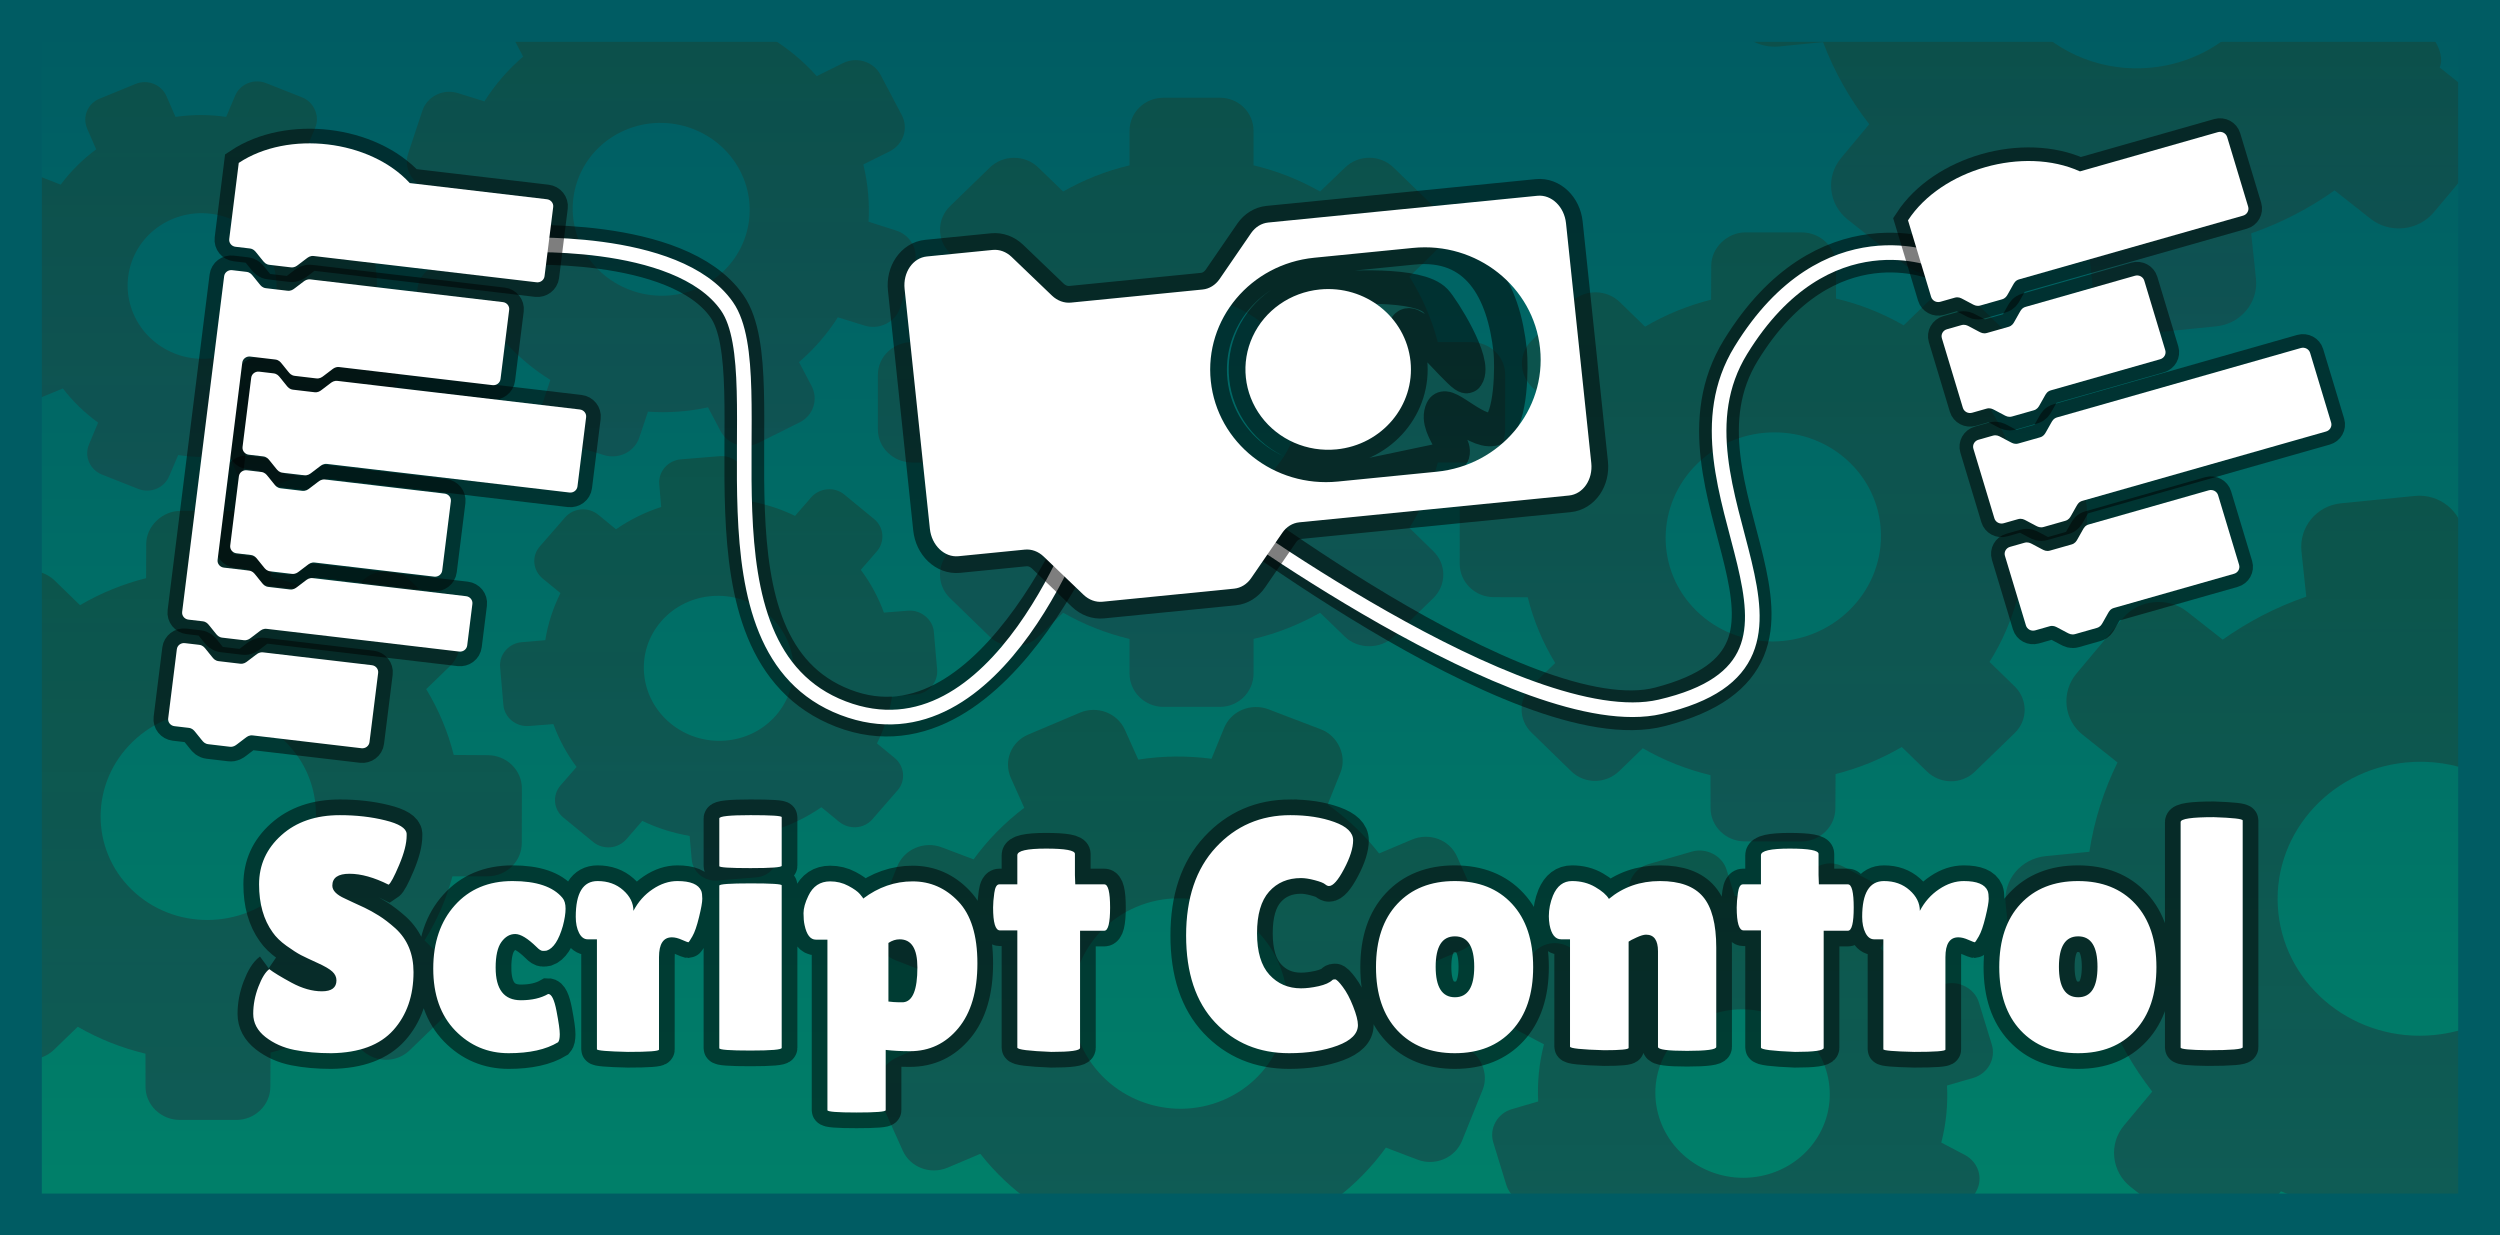 <svg version="1.1" xmlns="http://www.w3.org/2000/svg" xmlns:xlink="http://www.w3.org/1999/xlink" width="597.809" height="295.41" viewBox="0,0,597.809,295.41"><rect x="0" y="0" width="597.809" height="295.41" fill="#333333" stroke="none"/><defs><linearGradient x1="320" y1="36.819" x2="320" y2="323.181" gradientUnits="userSpaceOnUse" id="color-1"><stop offset="0" stop-color="#005c63"/><stop offset="1" stop-color="#008069"/></linearGradient><linearGradient x1="305.365" y1="56.14" x2="305.365" y2="201.806" gradientUnits="userSpaceOnUse" id="color-2"><stop offset="0" stop-color="#114a3f" stop-opacity="0.678"/><stop offset="1" stop-color="#17484a" stop-opacity="0.647"/></linearGradient><linearGradient x1="178.561" y1="37.771" x2="178.561" y2="141.906" gradientUnits="userSpaceOnUse" id="color-3"><stop offset="0" stop-color="#114a3f" stop-opacity="0.678"/><stop offset="1" stop-color="#17484a" stop-opacity="0.647"/></linearGradient><linearGradient x1="85.142" y1="154.937" x2="85.142" y2="300.583" gradientUnits="userSpaceOnUse" id="color-4"><stop offset="0" stop-color="#114a3f" stop-opacity="0.678"/><stop offset="1" stop-color="#17484a" stop-opacity="0.647"/></linearGradient><linearGradient x1="192.278" y1="141.829" x2="192.278" y2="243.337" gradientUnits="userSpaceOnUse" id="color-5"><stop offset="0" stop-color="#114a3f" stop-opacity="0.678"/><stop offset="1" stop-color="#17484a" stop-opacity="0.647"/></linearGradient><linearGradient x1="444.482" y1="88.341" x2="444.482" y2="233.988" gradientUnits="userSpaceOnUse" id="color-6"><stop offset="0" stop-color="#114a3f" stop-opacity="0.678"/><stop offset="1" stop-color="#17484a" stop-opacity="0.647"/></linearGradient><linearGradient x1="556.323" y1="151.307" x2="556.323" y2="323.181" gradientUnits="userSpaceOnUse" id="color-7"><stop offset="0" stop-color="#114a3f" stop-opacity="0.678"/><stop offset="1" stop-color="#17484a" stop-opacity="0.647"/></linearGradient><linearGradient x1="437.127" y1="236.147" x2="437.127" y2="323.181" gradientUnits="userSpaceOnUse" id="color-8"><stop offset="0" stop-color="#114a3f" stop-opacity="0.678"/><stop offset="1" stop-color="#17484a" stop-opacity="0.647"/></linearGradient><linearGradient x1="302.508" y1="201.834" x2="302.508" y2="323.181" gradientUnits="userSpaceOnUse" id="color-9"><stop offset="0" stop-color="#114a3f" stop-opacity="0.678"/><stop offset="1" stop-color="#17484a" stop-opacity="0.647"/></linearGradient><linearGradient x1="72.089" y1="52.237" x2="72.089" y2="150.089" gradientUnits="userSpaceOnUse" id="color-10"><stop offset="0" stop-color="#114a3f" stop-opacity="0.678"/><stop offset="1" stop-color="#17484a" stop-opacity="0.647"/></linearGradient><linearGradient x1="523.836" y1="37.771" x2="523.836" y2="112.623" gradientUnits="userSpaceOnUse" id="color-11"><stop offset="0" stop-color="#114a3f" stop-opacity="0.678"/><stop offset="1" stop-color="#17484a" stop-opacity="0.647"/></linearGradient></defs><g transform="translate(-20.441,-32.771)"><g stroke-miterlimit="10"><path d="M26.195,300.728c0,-59.588 0,-219.11 0,-247.355c0,-5.173 -4.729,-14.263 1.773,-17.404c4.038,-1.951 17.937,0.85 23.207,0.85c57.05,0 444.094,0.727 540.777,0.91c6.611,0.013 15.864,-0.356 19.562,2.25c4.103,2.892 2.29,8.983 2.29,13.394c0,28.552 0,191.242 0,249.258c0,5.432 3.007,15.947 -0.326,19.348c-4.544,4.636 -16.58,1.202 -24.458,1.202c-57.036,0 -446.376,0 -541.764,0c-5.915,0 -16.699,1.362 -20.204,-1.662c-4.468,-3.854 -0.857,-12.959 -0.857,-20.791z" fill="url(#color-1)" fill-rule="nonzero" stroke="#000000" stroke-width="0" stroke-linecap="butt"/><g fill-rule="nonzero" stroke="#000000" stroke-width="0" stroke-linecap="butt"><path d="M230.365,135.472v-13.07c0,-4.385 3.71,-7.83 8.222,-7.83h7.955c1.478,-5.589 3.785,-10.865 6.787,-15.662l-5.71,-5.608c-1.54,-1.502 -2.395,-3.495 -2.395,-5.618c0.007,-2.12 0.852,-4.119 2.395,-5.615l9.528,-9.243c1.543,-1.496 3.602,-2.323 5.788,-2.323c2.189,0 4.245,0.824 5.792,2.329l5.929,5.741c4.888,-2.766 10.121,-4.895 15.887,-6.264v-8.254c0,-4.382 3.606,-7.915 8.118,-7.915h13.469c4.513,0 8.063,3.533 8.063,7.915v8.251c5.762,1.372 11.029,3.501 15.916,6.267l5.981,-5.754c1.547,-1.496 3.602,-2.323 5.785,-2.323c2.183,0 4.235,0.824 5.782,2.323l9.528,9.249c1.543,1.499 2.395,3.504 2.395,5.627c0,2.123 -0.848,4.129 -2.395,5.627l-5.717,5.586c3.002,4.794 5.309,10.067 6.784,15.662h7.955c4.516,0 8.16,3.444 8.16,7.83v13.07c0,4.373 -3.645,7.896 -8.16,7.896h-7.955c-1.475,5.596 -3.785,10.837 -6.79,15.631l5.717,5.577c1.547,1.499 2.392,3.495 2.392,5.615c0,2.091 -0.871,4.138 -2.398,5.618l-9.521,9.243c-3.096,2.997 -8.5,3.001 -11.587,-0.003l-5.955,-5.751c-4.888,2.766 -10.154,4.899 -15.916,6.264v8.261c0,4.382 -3.55,7.985 -8.063,7.985h-13.469c-4.513,0 -8.118,-3.603 -8.118,-7.985v-8.264c-5.766,-1.369 -10.999,-3.498 -15.88,-6.261l-5.958,5.751c-3.077,2.997 -8.477,3.001 -11.567,-0.003l-9.528,-9.243c-1.537,-1.496 -2.392,-3.498 -2.392,-5.618c0,-2.123 0.848,-4.122 2.392,-5.621l5.717,-5.564c-3.008,-4.794 -5.315,-10.035 -6.793,-15.631h-7.952c-4.513,0 -8.219,-3.523 -8.216,-7.896zM279.52,128.935c0,13.745 11.59,24.873 25.878,24.873c14.285,0 25.868,-11.128 25.868,-24.873c0,-13.736 -11.583,-24.88 -25.868,-24.88c-14.288,0 -25.875,11.141 -25.878,24.88z" fill="url(#color-2)"/><path d="M205.048,42.011c3.925,2.443 7.5,5.372 10.699,8.966l6.236,-3.1c3.311,-1.646 7.334,-0.404 9.029,2.811l5.059,9.596c1.695,3.215 0.359,7.071 -2.952,8.717l-6.233,3.099c1.128,4.621 1.497,9.172 1.243,13.693l6.593,2.1c1.711,0.54 3.108,1.694 3.927,3.249c0.82,1.555 0.968,3.327 0.417,4.991l-3.409,10.261c-0.553,1.662 -1.748,3.022 -3.352,3.82c-1.604,0.797 -3.438,0.946 -5.151,0.407l-6.367,-1.975c-2.494,3.939 -5.611,7.563 -9.285,10.715l2.988,5.667c1.696,3.217 0.463,7.107 -2.85,8.754l-9.874,4.909c-3.303,1.642 -7.334,0.369 -9.03,-2.848l-2.988,-5.667c-4.781,1.051 -9.608,1.373 -14.359,1.033l-2.066,6.167c-0.551,1.665 -1.742,3.017 -3.344,3.813c-1.58,0.785 -3.453,0.933 -5.145,0.401l-10.558,-3.312c-3.427,-1.08 -5.459,-4.929 -4.349,-8.256l2.108,-6.402c-3.925,-2.443 -7.514,-5.394 -10.71,-8.987l-6.241,3.102c-3.311,1.646 -7.366,0.47 -9.06,-2.745l-5.059,-9.596c-1.695,-3.215 -0.327,-7.137 2.983,-8.782l6.243,-3.104c-1.131,-4.622 -1.488,-9.15 -1.234,-13.665l-6.582,-2.085c-3.42,-1.066 -5.451,-4.912 -4.342,-8.242l3.404,-10.259c0.553,-1.657 1.744,-3.018 3.346,-3.814c1.604,-0.797 3.433,-0.944 5.145,-0.407l6.35,1.983c2.492,-3.944 5.585,-7.556 9.257,-10.71l-2.986,-5.665c-0.485,-0.921 -0.728,-1.903 -0.748,-2.874h64.65zM168.828,64.391c-10.384,5.162 -14.438,17.599 -9.072,27.778c5.365,10.177 18.122,14.25 28.506,9.088c10.377,-5.159 14.446,-17.596 9.081,-27.773c-5.366,-10.179 -18.134,-14.25 -28.515,-9.092z" fill="url(#color-3)"/><path d="M118.603,171.665l9.507,9.252c3.19,3.104 3.069,8.087 -0.126,11.182l-5.631,5.456c3.019,4.97 5.223,10.287 6.588,15.742l8.121,0.053c2.183,0.007 4.237,0.831 5.782,2.334c1.537,1.505 2.393,3.5 2.389,5.617l-0.022,13.078c-0.005,2.117 -0.861,4.115 -2.408,5.614c-1.55,1.502 -3.604,2.329 -5.794,2.324l-8.373,0.002c-1.448,5.311 -3.604,10.408 -6.69,15.332l6.004,5.843c3.187,3.102 3.205,8.076 0.01,11.171l-9.535,9.239c-3.194,3.095 -8.277,3.029 -11.464,-0.073l-6.001,-5.841c-5.077,2.981 -10.354,5.086 -15.826,6.481l-0.048,8.176c-0.007,2.12 -0.861,4.115 -2.406,5.612c-1.545,1.497 -3.597,2.322 -5.782,2.322l-13.472,-0.012c-2.183,-0.002 -4.244,-0.838 -5.788,-2.341c-1.544,-1.503 -2.402,-3.504 -2.398,-5.626l-0.017,-7.875c-5.612,-1.335 -11.08,-3.485 -16.194,-6.434l-5.631,5.456c-2.28,2.209 -5.52,2.874 -8.348,1.948v-115.996c2.879,-0.968 6.213,-0.305 8.513,1.934l6.011,5.85c5.077,-2.986 10.33,-5.068 15.796,-6.461l0.035,-8.158c-0.002,-4.232 3.818,-7.939 8.19,-7.932l13.467,0.008c2.176,0.005 4.237,0.836 5.779,2.336c1.544,1.503 2.398,3.5 2.395,5.62l0,7.86c5.617,1.33 11.062,3.458 16.178,6.405l5.629,-5.454c3.194,-3.095 8.381,-3.144 11.559,-0.046zM88.562,210.009c-9.998,-9.73 -26.296,-9.658 -36.41,0.143c-10.112,9.798 -10.218,25.621 -0.22,35.351c9.991,9.723 26.296,9.667 36.408,-0.132c10.114,-9.801 10.213,-25.634 0.222,-35.362z" fill="url(#color-4)"/><path d="M235.071,221.757l-6.029,6.929c-2.023,2.325 -5.578,2.537 -7.97,0.574l-4.217,-3.46c-3.362,2.32 -7.018,4.114 -10.822,5.351l0.44,5.457c0.124,1.466 -0.342,2.895 -1.322,4.02c-0.981,1.121 -2.351,1.813 -3.86,1.935l-9.314,0.755c-1.508,0.122 -2.981,-0.336 -4.14,-1.287c-1.161,-0.952 -1.87,-2.283 -1.996,-3.754l-0.495,-5.623c-3.867,-0.66 -7.624,-1.807 -11.312,-3.59l-3.807,4.376c-2.021,2.323 -5.562,2.628 -7.955,0.665l-7.14,-5.859c-2.392,-1.963 -2.645,-5.38 -0.623,-7.703l3.806,-4.374c-2.422,-3.234 -4.232,-6.653 -5.547,-10.246l-5.825,0.449c-1.51,0.12 -2.981,-0.336 -4.138,-1.285c-1.157,-0.95 -1.865,-2.279 -1.994,-3.746l-0.785,-9.048c-0.127,-1.466 0.347,-2.9 1.326,-4.025c0.979,-1.125 2.354,-1.82 3.865,-1.941l5.607,-0.475c0.62,-3.847 1.829,-7.646 3.628,-11.254l-4.217,-3.46c-2.394,-1.964 -2.737,-5.376 -0.715,-7.7l6.029,-6.929c2.017,-2.318 5.574,-2.601 7.968,-0.636l4.217,3.46c3.363,-2.325 7.005,-4.098 10.809,-5.333l-0.458,-5.443c-0.129,-1.467 0.344,-2.893 1.322,-4.017c0.965,-1.109 2.371,-1.815 3.863,-1.935l9.311,-0.758c3.024,-0.242 5.89,2.107 6.141,5.042l0.504,5.639c3.867,0.66 7.643,1.82 11.327,3.603l3.81,-4.379c2.021,-2.323 5.565,-2.689 7.957,-0.726l7.14,5.859c2.392,1.963 2.642,5.441 0.621,7.764l-3.812,4.381c2.425,3.234 4.217,6.639 5.531,10.227l5.811,-0.457c3.014,-0.251 5.878,2.097 6.131,5.033l0.788,9.044c0.125,1.461 -0.346,2.895 -1.323,4.019c-0.979,1.125 -2.351,1.816 -3.861,1.94l-5.597,0.463c-0.616,3.85 -1.811,7.632 -3.608,11.241l4.215,3.459c2.392,1.963 2.732,5.443 0.713,7.76zM205.997,203.84c6.34,-7.287 5.329,-18.228 -2.246,-24.443c-7.573,-6.214 -18.846,-5.353 -25.187,1.934c-6.336,7.282 -5.335,18.228 2.237,24.442c7.575,6.215 18.856,5.349 25.195,-1.933z" fill="url(#color-5)"/><path d="M492.842,105.069l9.507,9.252c3.19,3.104 3.069,8.087 -0.126,11.182l-5.631,5.456c3.019,4.97 5.223,10.287 6.588,15.742l8.121,0.053c2.183,0.007 4.237,0.831 5.782,2.334c1.537,1.505 2.393,3.5 2.389,5.617l-0.022,13.078c-0.005,2.117 -0.861,4.115 -2.408,5.614c-1.55,1.502 -3.604,2.329 -5.794,2.324l-8.373,0.002c-1.448,5.311 -3.604,10.408 -6.69,15.332l6.004,5.843c3.187,3.102 3.205,8.076 0.01,11.171l-9.535,9.239c-3.194,3.095 -8.277,3.029 -11.464,-0.073l-6.001,-5.841c-5.077,2.981 -10.354,5.086 -15.826,6.481l-0.048,8.176c-0.007,2.12 -0.861,4.115 -2.406,5.612c-1.545,1.497 -3.597,2.322 -5.782,2.322l-13.472,-0.012c-2.183,-0.002 -4.244,-0.838 -5.788,-2.341c-1.544,-1.503 -2.402,-3.504 -2.398,-5.626l-0.016,-7.875c-5.612,-1.335 -11.08,-3.485 -16.194,-6.434l-5.631,5.456c-3.197,3.098 -8.282,3.159 -11.472,0.055l-9.507,-9.252c-3.18,-3.095 -3.163,-8.089 0.033,-11.187l5.631,-5.456c-3.026,-4.973 -5.203,-10.267 -6.562,-15.722l-8.103,-0.027c-2.185,-0 -4.235,-0.833 -5.777,-2.334c-1.521,-1.48 -2.393,-3.527 -2.389,-5.622l0.017,-13.073c0.012,-4.246 3.834,-7.954 8.204,-7.945l8.398,-0.013c1.448,-5.311 3.625,-10.433 6.711,-15.352l-6.008,-5.847c-3.187,-3.102 -3.295,-8.087 -0.1,-11.183l9.535,-9.239c3.194,-3.095 8.367,-3.018 11.554,0.084l6.011,5.85c5.077,-2.986 10.331,-5.068 15.796,-6.461l0.035,-8.158c-0.002,-4.232 3.818,-7.939 8.19,-7.932l13.467,0.008c2.176,0.005 4.237,0.836 5.779,2.336c1.544,1.503 2.398,3.5 2.395,5.62l0,7.86c5.617,1.33 11.061,3.458 16.178,6.405l5.629,-5.454c3.194,-3.095 8.381,-3.144 11.559,-0.046zM462.8,143.413c-9.998,-9.73 -26.296,-9.658 -36.41,0.143c-10.112,9.798 -10.218,25.621 -0.22,35.351c9.991,9.723 26.296,9.667 36.408,-0.132c10.114,-9.801 10.213,-25.634 0.222,-35.362z" fill="url(#color-6)"/><path d="M600.416,323.181c-5.099,0 -16.535,0 -16.535,0c-6.343,-1.159 -12.318,-3.041 -18.007,-5.544l-4.691,5.544h-22.912l-8.34,-6.59c-2.229,-1.762 -3.621,-4.277 -3.915,-7.058c-0.294,-2.78 0.54,-5.518 2.358,-7.682l6.714,-8.062c-4.594,-5.887 -8.345,-12.491 -11.05,-19.627l-10.418,1.038c-5.914,0.589 -11.164,-3.446 -11.77,-9.19l-1.808,-17.118c-0.605,-5.727 3.681,-10.816 9.595,-11.406l10.418,-1.038c1.158,-7.521 3.458,-14.686 6.731,-21.356l-8.258,-6.558c-2.233,-1.761 -3.616,-4.265 -3.909,-7.041c-0.289,-2.739 0.569,-5.533 2.364,-7.67l11.191,-13.347c3.641,-4.33 10.717,-5.038 15.175,-1.507l8.594,6.755c6.019,-4.26 12.621,-7.74 19.978,-10.28l-1.143,-10.818c-0.606,-5.739 3.545,-10.92 9.455,-11.509l17.64,-1.757c5.91,-0.589 11.13,3.659 11.736,9.398l1.143,10.823c0.64,0.086 1.276,0.179 1.908,0.28v45.724c-5.17,-2.145 -10.969,-3.084 -16.973,-2.486c-18.708,1.863 -32.339,17.948 -30.438,35.949c1.9,17.989 18.611,31.073 37.319,29.21c3.573,-0.356 6.961,-1.231 10.091,-2.539c0,0 0,27.379 0,35.567c0,4.318 -7.857,9.894 -12.244,9.894z" fill="url(#color-7)"/><path d="M493.012,317.634l-3.091,5.547h-91.264c-1.192,-1.479 -2.282,-3.016 -3.281,-4.608l-6.526,1.854c-1.691,0.485 -3.478,0.305 -5.029,-0.51c-1.551,-0.815 -2.682,-2.166 -3.188,-3.808l-3.106,-10.127c-0.503,-1.641 -0.314,-3.383 0.527,-4.891c0.84,-1.508 2.237,-2.616 3.929,-3.103l6.272,-1.834c-0.234,-4.526 0.214,-9.132 1.382,-13.658l-5.651,-2.97c-3.208,-1.686 -4.433,-5.493 -2.697,-8.608l5.174,-9.284c1.731,-3.106 5.715,-4.248 8.922,-2.562l5.651,2.97c3.263,-3.424 6.978,-6.284 11.011,-8.568l-1.853,-6.095c-0.505,-1.642 -0.315,-3.375 0.524,-4.881c0.828,-1.485 2.257,-2.614 3.928,-3.095l10.422,-3.011c3.386,-0.973 7.225,1.042 8.229,4.328l1.953,6.308c4.567,-0.14 9.152,0.311 13.786,1.492l3.27,-5.868c1.735,-3.113 5.683,-4.346 8.888,-2.662l9.567,5.028c3.205,1.685 4.34,5.59 2.605,8.702l-3.271,5.87c3.553,3.125 6.428,6.591 8.802,10.376l6.509,-1.861c3.372,-0.981 7.209,1.033 8.215,4.32l3.109,10.122c0.5,1.636 0.314,3.378 -0.525,4.883c-0.84,1.508 -2.235,2.611 -3.924,3.1l-6.263,1.818c0.239,4.528 -0.197,9.112 -1.362,13.639l5.648,2.969c3.205,1.685 4.443,5.571 2.71,8.676zM455.508,303.927c5.441,-9.764 1.614,-21.995 -8.535,-27.329c-10.147,-5.333 -22.78,-1.753 -28.221,8.011c-5.438,9.757 -1.622,21.997 8.525,27.33c10.149,5.334 22.79,1.746 28.231,-8.012z" fill="url(#color-8)"/><path d="M267.157,320.352c-4.576,-3.257 -8.688,-7.077 -12.293,-11.677l-7.815,3.305c-4.149,1.755 -8.938,-0.05 -10.745,-4.079l-5.393,-12.026c-1.807,-4.029 0.117,-8.614 4.266,-10.368l7.812,-3.304c-1.008,-5.694 -1.101,-11.249 -0.439,-16.721l-7.843,-3.036c-2.035,-0.782 -3.641,-2.286 -4.516,-4.235c-0.874,-1.949 -0.916,-4.111 -0.116,-6.092l4.942,-12.21c0.801,-1.978 2.359,-3.542 4.369,-4.392c2.01,-0.85 4.249,-0.896 6.287,-0.115l7.578,2.867c3.337,-4.6 7.405,-8.771 12.113,-12.328l-3.185,-7.103c-1.808,-4.032 -0.007,-8.665 4.145,-10.421l12.375,-5.234c4.14,-1.751 8.935,0.092 10.744,4.124l3.185,7.103c5.889,-0.924 11.776,-0.96 17.518,-0.196l2.991,-7.337c0.8,-1.981 2.351,-3.535 4.358,-4.384c1.98,-0.837 4.267,-0.879 6.279,-0.108l12.564,4.8c4.078,1.564 6.245,6.388 4.637,10.347l-3.061,7.62c4.576,3.257 8.704,7.105 12.304,11.703l7.821,-3.308c4.149,-1.755 8.982,-0.028 10.789,4.001l5.393,12.026c1.807,4.029 -0.16,8.691 -4.309,10.446l-7.824,3.309c1.013,5.696 1.092,11.222 0.431,16.686l7.831,3.017c4.07,1.547 6.235,6.367 4.629,10.329l-4.936,12.208c-0.801,1.971 -2.354,3.536 -4.361,4.385c-2.01,0.85 -4.243,0.893 -6.28,0.115l-7.557,-2.876c-3.334,4.606 -7.373,8.764 -12.079,12.324l1.643,3.665h-75.393zM312.892,295.842c13.014,-5.504 18.909,-20.308 13.188,-33.066c-5.72,-12.755 -20.894,-18.641 -33.909,-13.137c-13.005,5.5 -18.918,20.305 -13.198,33.059c5.721,12.757 20.909,18.642 33.918,13.143z" fill="url(#color-9)"/><path d="M93.311,145.994l-8.607,3.525c-2.888,1.183 -6.157,-0.192 -7.374,-2.995l-2.145,-4.94c-4.079,0.59 -8.176,0.58 -12.144,0.009l-2.153,5.059c-0.574,1.361 -1.656,2.43 -3.054,3.002c-1.398,0.568 -2.942,0.582 -4.343,0.027l-8.656,-3.424c-1.401,-0.555 -2.501,-1.611 -3.091,-2.968c-0.59,-1.36 -0.602,-2.858 -0.028,-4.225l2.182,-5.23c-3.14,-2.289 -5.954,-4.965 -8.41,-8.176l-5.436,2.226c-1.693,0.693 -3.527,0.537 -5.001,-0.276v-19.364l2.438,-0.998c-0.651,-3.948 -0.669,-7.793 -0.165,-11.574l-2.272,-0.91v-19.704c0.108,-0.052 0.219,-0.102 0.332,-0.148c1.398,-0.573 2.948,-0.587 4.352,-0.03l5.22,2.043c2.347,-3.157 5.197,-6.012 8.484,-8.437l-2.145,-4.94c-1.218,-2.804 0.067,-5.997 2.955,-7.179l8.607,-3.525c2.879,-1.179 6.183,0.134 7.401,2.938l2.145,4.94c4.083,-0.593 8.157,-0.572 12.124,0.001l2.131,-5.054c0.57,-1.365 1.656,-2.428 3.052,-3c1.377,-0.564 2.96,-0.575 4.346,-0.026l8.654,3.42c2.809,1.115 4.268,4.469 3.123,7.196l-2.181,5.249c3.14,2.289 5.964,4.985 8.418,8.195l5.44,-2.228c2.886,-1.182 6.216,0.051 7.433,2.853l3.633,8.364c1.217,2.802 -0.183,6.013 -3.069,7.195l-5.442,2.229c0.654,3.95 0.663,7.774 0.16,11.55l5.394,2.149c2.804,1.102 4.262,4.455 3.117,7.184l-3.517,8.409c-0.57,1.358 -1.659,2.429 -3.054,3c-1.398,0.573 -2.943,0.585 -4.347,0.031l-5.206,-2.049c-2.346,3.161 -5.175,6.007 -8.461,8.434l2.145,4.938c1.217,2.802 -0.104,6.054 -2.984,7.232zM75.749,117.231c9.052,-3.707 13.254,-13.906 9.4,-22.779c-3.853,-8.871 -14.305,-13.063 -23.356,-9.356c-9.045,3.704 -13.26,13.903 -9.407,22.774c3.853,8.873 14.315,13.064 23.363,9.36z" fill="url(#color-10)"/><path d="M603.807,48.885l8.254,6.6c0.207,0.164 0.407,0.335 0.599,0.512v15.337l-10.245,12.21c-1.814,2.16 -4.396,3.512 -7.259,3.797c-2.867,0.286 -5.673,-0.525 -7.907,-2.295l-8.559,-6.746c-6.019,4.26 -12.578,7.731 -19.94,10.276l1.142,10.81c0.606,5.739 -3.627,10.836 -9.537,11.425l-17.64,1.757c-5.91,0.589 -11.048,-3.575 -11.654,-9.314l-1.141,-10.806c-7.736,-1.045 -14.928,-3.147 -21.712,-6.132l-7.037,8.316c-1.819,2.16 -4.396,3.512 -7.255,3.796c-2.859,0.285 -5.661,-0.527 -7.893,-2.288l-13.757,-10.87c-2.229,-1.762 -3.621,-4.277 -3.915,-7.058c-0.294,-2.78 0.54,-5.518 2.358,-7.682l6.714,-8.062c-4.594,-5.887 -8.345,-12.491 -11.05,-19.627l-10.418,1.038c-4.785,0.477 -9.135,-2.074 -10.943,-6.107h70.64c7.015,7.812 17.756,12.311 29.252,11.166c8.985,-0.895 16.799,-5.073 22.285,-11.166c0,0 29.002,0 38.329,0c5.362,0 10.035,7.55 8.29,11.114z" fill="url(#color-11)"/></g><path d="M484.03,95.234c0,0 -26.939,-11.869 -47.31,21.295c-20.371,33.165 28.742,72.704 -19.308,85.258c-32.726,8.55 -110.312,-51.754 -110.312,-51.754l-23.055,-1.153c0,0 -24.64,67.689 -62.005,53.229c-37.366,-14.461 -15.905,-79.041 -27.752,-96.081c-11.847,-17.039 -51.186,-14.599 -51.186,-14.599" fill="none" fill-rule="nonzero" stroke-opacity="0.514" stroke="#000000" stroke-width="9.5" stroke-linecap="round"/><path d="M484.03,95.234c0,0 -26.939,-11.869 -47.31,21.295c-20.371,33.165 29.092,74.044 -19.308,85.258c-32.402,7.507 -107.827,-48.173 -107.827,-48.173l-29.329,0.605c0,0 -20.796,62.213 -58.217,47.89c-37.421,-14.324 -15.905,-79.041 -27.752,-96.081c-11.847,-17.039 -51.186,-14.599 -51.186,-14.599" fill="none" fill-rule="nonzero" stroke="#ffffff" stroke-width="3.5" stroke-linecap="round"/><path d="M84.827,264.513c1.03,0.794 2.808,1.876 5.335,3.247c2.537,1.371 4.958,2.057 7.261,2.057c2.314,0 3.471,-0.871 3.471,-2.613c0,-0.794 -0.329,-1.495 -0.987,-2.103c-0.648,-0.608 -1.842,-1.304 -3.583,-2.088c-1.741,-0.794 -3.047,-1.412 -3.917,-1.856c-0.871,-0.454 -2.028,-1.196 -3.471,-2.227c-1.433,-1.031 -2.532,-2.103 -3.296,-3.216c-2.166,-3 -3.248,-6.825 -3.248,-11.474c0,-4.649 1.778,-8.567 5.335,-11.752c3.556,-3.196 8.217,-4.794 13.981,-4.794c3.917,0 7.532,0.412 10.844,1.237c3.312,0.814 5.021,1.881 5.128,3.201c0,0.155 0,0.309 0,0.464c0,1.856 -0.6,4.196 -1.799,7.021c-1.189,2.814 -2.028,4.381 -2.516,4.701c-3.482,-1.742 -6.598,-2.613 -9.347,-2.613c-2.739,0 -4.108,0.948 -4.108,2.845c0,1.165 1.009,2.196 3.026,3.093c0.435,0.216 1.056,0.51 1.863,0.881c0.817,0.361 1.757,0.794 2.819,1.299c1.062,0.505 2.203,1.139 3.424,1.902c1.221,0.763 2.543,1.778 3.965,3.046c2.877,2.639 4.315,6.124 4.315,10.453c0,5.649 -1.603,10.268 -4.809,13.855c-3.206,3.588 -8.153,5.433 -14.841,5.536c-3.259,0 -6.21,-0.263 -8.854,-0.789c-2.633,-0.526 -4.931,-1.552 -6.895,-3.077c-1.953,-1.536 -2.93,-3.387 -2.93,-5.551c0,-2.165 0.409,-4.314 1.226,-6.448c0.817,-2.144 1.688,-3.557 2.612,-4.237zM138.963,264.189c0,5.175 2.012,7.763 6.035,7.763c2.612,0 4.788,-0.5 6.529,-1.5c0.807,0 1.47,1.361 1.99,4.082c0.52,2.711 0.78,4.557 0.78,5.536c0,0.979 -0.138,1.624 -0.414,1.933c-2.877,1.742 -6.815,2.613 -11.816,2.613c-5,0 -9.257,-1.804 -12.771,-5.412c-3.503,-3.619 -5.255,-8.557 -5.255,-14.814c0,-6.258 1.725,-11.309 5.175,-15.154c3.45,-3.856 8.042,-5.783 13.774,-5.783c5.743,0 9.729,1.345 11.959,4.036c0.488,0.577 0.733,1.433 0.733,2.567c0,1.134 -0.218,2.521 -0.653,4.16c-0.977,3.381 -2.256,5.335 -3.838,5.861c-0.212,0.052 -0.525,0.077 -0.94,0.077c-0.403,0 -0.908,-0.314 -1.513,-0.943c-2.113,-2.062 -3.811,-3.093 -5.096,-3.093c-1.274,0 -2.373,0.634 -3.296,1.902c-0.924,1.268 -1.385,3.325 -1.385,6.17zM178.023,283.75c0,0.371 -2.474,0.557 -7.421,0.557c-4.947,-0.113 -7.421,-0.325 -7.421,-0.634v-26.288h-2.197c-0.871,0 -1.566,-0.515 -2.086,-1.546c-0.52,-1.031 -0.78,-2.309 -0.78,-3.835c0,-5.701 1.741,-8.551 5.223,-8.551c2.442,0 4.48,0.727 6.115,2.18c1.635,1.443 2.452,3.093 2.452,4.948c1.136,-2.165 2.67,-3.892 4.602,-5.18c1.932,-1.299 3.901,-1.948 5.908,-1.948c3.153,0 5.058,0.789 5.717,2.366c0.159,0.423 0.239,1.046 0.239,1.871c0,0.814 -0.26,2.278 -0.78,4.392c-0.51,2.113 -1.04,3.644 -1.592,4.593c-0.541,0.948 -0.865,1.423 -0.971,1.423c-0.106,0 -0.61,-0.196 -1.513,-0.588c-0.892,-0.402 -1.693,-0.603 -2.404,-0.603c-2.06,0 -3.089,1.582 -3.089,4.747zM207.363,283.348c0,0.423 -2.489,0.634 -7.468,0.634c-4.968,0 -7.452,-0.186 -7.452,-0.557v-38.876c0,-0.361 2.484,-0.541 7.452,-0.541c4.979,0 7.468,0.155 7.468,0.464zM207.363,239.802c0,0.371 -2.489,0.557 -7.468,0.557c-4.968,0 -7.452,-0.16 -7.452,-0.479v-11.397c0,-0.526 2.484,-0.789 7.452,-0.789c4.979,0 7.468,0.16 7.468,0.479zM232.232,298.24c0,0.371 -2.325,0.557 -6.975,0.557c-4.639,0 -6.959,-0.186 -6.959,-0.557v-40.778h-2.771c-1.306,0 -2.203,-1.16 -2.691,-3.479c-0.17,-0.742 -0.255,-1.691 -0.255,-2.845c0,-1.165 0.382,-2.541 1.147,-4.129c1.083,-2.32 2.824,-3.479 5.223,-3.479c1.571,0 3.02,0.356 4.347,1.067c1.338,0.711 2.261,1.371 2.771,1.979c0.52,0.608 0.78,0.964 0.78,1.067c3.641,-2.742 7.58,-4.113 11.816,-4.113c4.246,0 7.888,1.598 10.924,4.794c3.047,3.186 4.57,8.118 4.57,14.799c0,6.68 -1.523,11.855 -4.57,15.526c-3.036,3.66 -6.89,5.49 -11.561,5.49c-2.123,0 -4.055,-0.103 -5.796,-0.309zM235.576,257.385c-0.924,0 -1.821,0.289 -2.691,0.866v14.01c0.924,0.113 1.672,0.17 2.245,0.17c0.573,0 1.019,0 1.338,0c2.229,-0.216 3.344,-2.99 3.344,-8.319c0,-4.484 -1.412,-6.727 -4.236,-6.727zM278.708,283.348c0,0.639 -2.282,0.959 -6.847,0.959c-5.435,-0.216 -8.153,-0.562 -8.153,-1.036v-28.02h-4.156c-1.093,0 -1.64,-1.825 -1.64,-5.474c0,-0.948 0.096,-2.108 0.287,-3.479c0.191,-1.371 0.589,-2.057 1.194,-2.057h4.315v-6.974c0,-1.052 2.293,-1.577 6.879,-1.577c4.597,0 6.895,0.423 6.895,1.268v5.072l0.08,2.211h6.943c0.924,0 1.385,1.85 1.385,5.551c0,3.691 -0.462,5.536 -1.385,5.536h-5.796zM329.007,227.694c3.97,0 7.463,0.541 10.478,1.624c3.015,1.082 4.522,2.546 4.522,4.392c0,1.845 -0.722,4.129 -2.166,6.85c-1.433,2.722 -2.638,4.082 -3.615,4.082c-0.276,0 -0.589,-0.144 -0.939,-0.433c-0.35,-0.299 -1.168,-0.619 -2.452,-0.959c-1.274,-0.34 -2.373,-0.51 -3.296,-0.51c-3.153,0 -5.695,1.082 -7.628,3.247c-1.921,2.165 -2.882,5.479 -2.882,9.943c0,4.454 0.987,7.763 2.962,9.928c1.985,2.165 4.501,3.247 7.548,3.247c1.253,0 2.654,-0.17 4.204,-0.51c1.55,-0.35 2.649,-0.84 3.296,-1.469c0.106,-0.113 0.324,-0.17 0.653,-0.17c0.329,0 0.94,0.598 1.831,1.794c0.902,1.186 1.73,2.742 2.484,4.67c0.764,1.928 1.147,3.417 1.147,4.469c0,2.062 -1.63,3.701 -4.889,4.917c-3.259,1.206 -7.118,1.809 -11.577,1.809c-7.176,0 -13.074,-2.454 -17.691,-7.361c-4.618,-4.907 -6.927,-11.835 -6.927,-20.783c0,-8.948 2.378,-15.979 7.134,-21.092c4.756,-5.124 10.69,-7.685 17.803,-7.685zM354.57,279.157c-3.397,-3.639 -5.096,-8.68 -5.096,-15.123c0,-6.443 1.699,-11.484 5.096,-15.123c3.397,-3.639 7.978,-5.459 13.742,-5.459c5.764,0 10.329,1.82 13.695,5.459c3.365,3.639 5.048,8.68 5.048,15.123c0,6.443 -1.683,11.484 -5.048,15.123c-3.365,3.639 -7.93,5.459 -13.695,5.459c-5.764,0 -10.345,-1.82 -13.742,-5.459zM368.344,256.673c-3.068,0 -4.602,2.428 -4.602,7.283c0,4.856 1.534,7.283 4.602,7.283c3.079,0 4.618,-2.428 4.618,-7.283c0,-4.856 -1.539,-7.283 -4.618,-7.283zM409.882,283.348c0,0.371 -1.953,0.557 -5.86,0.557c-5.435,-0.155 -8.153,-0.443 -8.153,-0.866v-25.654h-2.118c-1.412,0 -2.336,-1.16 -2.771,-3.479c-0.117,-0.691 -0.175,-1.376 -0.175,-2.057c0,-1.639 0.329,-3.278 0.987,-4.917c0.977,-2.32 2.495,-3.479 4.554,-3.479c2.07,0 3.917,0.474 5.542,1.423c1.635,0.948 2.728,1.897 3.28,2.845c3.418,-2.845 7.49,-4.268 12.214,-4.268c4.735,0 8.158,1.242 10.271,3.727c2.123,2.474 3.185,6.536 3.185,12.185v23.752c0,0.629 -2.325,0.943 -6.975,0.943c-4.639,0 -6.959,-0.314 -6.959,-0.943v-22.886c0,-2.639 -0.95,-3.959 -2.85,-3.959c-0.552,0 -1.316,0.227 -2.293,0.68c-0.977,0.443 -1.603,0.773 -1.879,0.99zM456.525,283.348c0,0.639 -2.282,0.959 -6.847,0.959c-5.435,-0.216 -8.153,-0.562 -8.153,-1.036v-28.02h-4.156c-1.093,0 -1.64,-1.825 -1.64,-5.474c0,-0.948 0.096,-2.108 0.287,-3.479c0.191,-1.371 0.589,-2.057 1.194,-2.057h4.315v-6.974c0,-1.052 2.293,-1.577 6.879,-1.577c4.597,0 6.895,0.423 6.895,1.268v5.072l0.08,2.211h6.943c0.924,0 1.385,1.85 1.385,5.551c0,3.691 -0.462,5.536 -1.385,5.536h-5.796zM485.637,283.75c0,0.371 -2.474,0.557 -7.421,0.557c-4.947,-0.113 -7.421,-0.325 -7.421,-0.634v-26.288h-2.197c-0.871,0 -1.566,-0.515 -2.086,-1.546c-0.52,-1.031 -0.78,-2.309 -0.78,-3.835c0,-5.701 1.741,-8.551 5.223,-8.551c2.442,0 4.48,0.727 6.115,2.18c1.635,1.443 2.452,3.093 2.452,4.948c1.136,-2.165 2.67,-3.892 4.602,-5.18c1.932,-1.299 3.901,-1.948 5.908,-1.948c3.153,0 5.058,0.789 5.717,2.366c0.159,0.423 0.239,1.046 0.239,1.871c0,0.814 -0.26,2.278 -0.78,4.392c-0.51,2.113 -1.04,3.644 -1.592,4.593c-0.541,0.948 -0.865,1.423 -0.971,1.423c-0.106,0 -0.61,-0.196 -1.513,-0.588c-0.892,-0.402 -1.693,-0.603 -2.405,-0.603c-2.06,0 -3.089,1.582 -3.089,4.747zM503.607,279.157c-3.397,-3.639 -5.096,-8.68 -5.096,-15.123c0,-6.443 1.699,-11.484 5.096,-15.123c3.397,-3.639 7.978,-5.459 13.742,-5.459c5.764,0 10.329,1.82 13.695,5.459c3.365,3.639 5.048,8.68 5.048,15.123c0,6.443 -1.683,11.484 -5.048,15.123c-3.365,3.639 -7.93,5.459 -13.695,5.459c-5.764,0 -10.345,-1.82 -13.742,-5.459zM517.381,256.673c-3.068,0 -4.602,2.428 -4.602,7.283c0,4.856 1.534,7.283 4.602,7.283c3.079,0 4.618,-2.428 4.618,-7.283c0,-4.856 -1.539,-7.283 -4.618,-7.283zM556.722,283.193c0,0.474 -2.771,0.711 -8.312,0.711c-4.353,-0.052 -6.529,-0.263 -6.529,-0.634v-53.922c0,-0.783 2.638,-1.175 7.914,-1.175c4.618,0.155 6.927,0.418 6.927,0.789z" fill="none" fill-rule="nonzero" stroke-opacity="0.506" stroke="#000000" stroke-width="7.5" stroke-linecap="square"/><path d="M84.827,264.513c1.03,0.794 2.808,1.876 5.335,3.247c2.537,1.371 4.958,2.057 7.261,2.057c2.314,0 3.471,-0.871 3.471,-2.613c0,-0.794 -0.329,-1.495 -0.987,-2.103c-0.648,-0.608 -1.842,-1.304 -3.583,-2.088c-1.741,-0.794 -3.047,-1.412 -3.917,-1.856c-0.871,-0.454 -2.028,-1.196 -3.471,-2.227c-1.433,-1.031 -2.532,-2.103 -3.296,-3.216c-2.166,-3 -3.248,-6.825 -3.248,-11.474c0,-4.649 1.778,-8.567 5.335,-11.752c3.556,-3.196 8.217,-4.794 13.981,-4.794c3.917,0 7.532,0.412 10.844,1.237c3.312,0.814 5.021,1.881 5.128,3.201c0,0.155 0,0.309 0,0.464c0,1.856 -0.6,4.196 -1.799,7.021c-1.189,2.814 -2.028,4.381 -2.516,4.701c-3.482,-1.742 -6.598,-2.613 -9.347,-2.613c-2.739,0 -4.108,0.948 -4.108,2.845c0,1.165 1.009,2.196 3.026,3.093c0.435,0.216 1.056,0.51 1.863,0.881c0.817,0.361 1.757,0.794 2.819,1.299c1.062,0.505 2.203,1.139 3.424,1.902c1.221,0.763 2.543,1.778 3.965,3.046c2.877,2.639 4.315,6.124 4.315,10.453c0,5.649 -1.603,10.268 -4.809,13.855c-3.206,3.588 -8.153,5.433 -14.841,5.536c-3.259,0 -6.21,-0.263 -8.854,-0.789c-2.633,-0.526 -4.931,-1.552 -6.895,-3.077c-1.953,-1.536 -2.93,-3.387 -2.93,-5.551c0,-2.165 0.409,-4.314 1.226,-6.448c0.817,-2.144 1.688,-3.557 2.612,-4.237zM138.963,264.189c0,5.175 2.012,7.763 6.035,7.763c2.612,0 4.788,-0.5 6.529,-1.5c0.807,0 1.47,1.361 1.99,4.082c0.52,2.711 0.78,4.557 0.78,5.536c0,0.979 -0.138,1.624 -0.414,1.933c-2.877,1.742 -6.815,2.613 -11.816,2.613c-5,0 -9.257,-1.804 -12.771,-5.412c-3.503,-3.619 -5.255,-8.557 -5.255,-14.814c0,-6.258 1.725,-11.309 5.175,-15.154c3.45,-3.856 8.042,-5.783 13.774,-5.783c5.743,0 9.729,1.345 11.959,4.036c0.488,0.577 0.733,1.433 0.733,2.567c0,1.134 -0.218,2.521 -0.653,4.16c-0.977,3.381 -2.256,5.335 -3.838,5.861c-0.212,0.052 -0.525,0.077 -0.94,0.077c-0.403,0 -0.908,-0.314 -1.513,-0.943c-2.113,-2.062 -3.811,-3.093 -5.096,-3.093c-1.274,0 -2.373,0.634 -3.296,1.902c-0.924,1.268 -1.385,3.325 -1.385,6.17zM178.023,283.75c0,0.371 -2.474,0.557 -7.421,0.557c-4.947,-0.113 -7.421,-0.325 -7.421,-0.634v-26.288h-2.197c-0.871,0 -1.566,-0.515 -2.086,-1.546c-0.52,-1.031 -0.78,-2.309 -0.78,-3.835c0,-5.701 1.741,-8.551 5.223,-8.551c2.442,0 4.48,0.727 6.115,2.18c1.635,1.443 2.452,3.093 2.452,4.948c1.136,-2.165 2.67,-3.892 4.602,-5.18c1.932,-1.299 3.901,-1.948 5.908,-1.948c3.153,0 5.058,0.789 5.717,2.366c0.159,0.423 0.239,1.046 0.239,1.871c0,0.814 -0.26,2.278 -0.78,4.392c-0.51,2.113 -1.04,3.644 -1.592,4.593c-0.541,0.948 -0.865,1.423 -0.971,1.423c-0.106,0 -0.61,-0.196 -1.513,-0.588c-0.892,-0.402 -1.693,-0.603 -2.405,-0.603c-2.059,0 -3.089,1.582 -3.089,4.747zM207.363,283.348c0,0.423 -2.489,0.634 -7.468,0.634c-4.968,0 -7.452,-0.186 -7.452,-0.557v-38.876c0,-0.361 2.484,-0.541 7.452,-0.541c4.979,0 7.468,0.155 7.468,0.464zM207.363,239.802c0,0.371 -2.489,0.557 -7.468,0.557c-4.968,0 -7.452,-0.16 -7.452,-0.479v-11.397c0,-0.526 2.484,-0.789 7.452,-0.789c4.979,0 7.468,0.16 7.468,0.479zM232.232,298.24c0,0.371 -2.325,0.557 -6.975,0.557c-4.639,0 -6.959,-0.186 -6.959,-0.557v-40.778h-2.771c-1.306,0 -2.203,-1.16 -2.691,-3.479c-0.17,-0.742 -0.255,-1.691 -0.255,-2.845c0,-1.165 0.382,-2.541 1.147,-4.129c1.083,-2.32 2.824,-3.479 5.223,-3.479c1.571,0 3.02,0.356 4.347,1.067c1.338,0.711 2.261,1.371 2.771,1.979c0.52,0.608 0.78,0.964 0.78,1.067c3.641,-2.742 7.58,-4.113 11.816,-4.113c4.246,0 7.888,1.598 10.924,4.794c3.047,3.186 4.57,8.118 4.57,14.799c0,6.68 -1.523,11.855 -4.57,15.526c-3.036,3.66 -6.89,5.49 -11.561,5.49c-2.123,0 -4.055,-0.103 -5.796,-0.309zM235.576,257.385c-0.924,0 -1.821,0.289 -2.691,0.866v14.01c0.924,0.113 1.672,0.17 2.245,0.17c0.573,0 1.019,0 1.338,0c2.229,-0.216 3.344,-2.99 3.344,-8.319c0,-4.484 -1.412,-6.727 -4.236,-6.727zM278.708,283.348c0,0.639 -2.282,0.959 -6.847,0.959c-5.435,-0.216 -8.153,-0.562 -8.153,-1.036v-28.02h-4.156c-1.093,0 -1.64,-1.825 -1.64,-5.474c0,-0.948 0.096,-2.108 0.287,-3.479c0.191,-1.371 0.589,-2.057 1.194,-2.057h4.315v-6.974c0,-1.052 2.293,-1.577 6.879,-1.577c4.597,0 6.895,0.423 6.895,1.268v5.072l0.08,2.211h6.943c0.924,0 1.385,1.85 1.385,5.551c0,3.691 -0.462,5.536 -1.385,5.536h-5.796zM329.007,227.694c3.97,0 7.463,0.541 10.478,1.624c3.015,1.082 4.522,2.546 4.522,4.392c0,1.845 -0.722,4.129 -2.166,6.85c-1.433,2.722 -2.638,4.082 -3.615,4.082c-0.276,0 -0.589,-0.144 -0.94,-0.433c-0.35,-0.299 -1.168,-0.619 -2.452,-0.959c-1.274,-0.34 -2.373,-0.51 -3.296,-0.51c-3.153,0 -5.695,1.082 -7.628,3.247c-1.921,2.165 -2.882,5.479 -2.882,9.943c0,4.454 0.987,7.763 2.962,9.928c1.985,2.165 4.501,3.247 7.548,3.247c1.253,0 2.654,-0.17 4.204,-0.51c1.55,-0.35 2.649,-0.84 3.296,-1.469c0.106,-0.113 0.324,-0.17 0.653,-0.17c0.329,0 0.94,0.598 1.831,1.794c0.902,1.186 1.73,2.742 2.484,4.67c0.764,1.928 1.147,3.417 1.147,4.469c0,2.062 -1.63,3.701 -4.889,4.917c-3.259,1.206 -7.118,1.809 -11.577,1.809c-7.176,0 -13.074,-2.454 -17.691,-7.361c-4.618,-4.907 -6.927,-11.835 -6.927,-20.783c0,-8.948 2.378,-15.979 7.134,-21.092c4.756,-5.124 10.69,-7.685 17.803,-7.685zM354.57,279.157c-3.397,-3.639 -5.096,-8.68 -5.096,-15.123c0,-6.443 1.699,-11.484 5.096,-15.123c3.397,-3.639 7.978,-5.459 13.742,-5.459c5.764,0 10.329,1.82 13.695,5.459c3.365,3.639 5.048,8.68 5.048,15.123c0,6.443 -1.683,11.484 -5.048,15.123c-3.365,3.639 -7.93,5.459 -13.695,5.459c-5.764,0 -10.345,-1.82 -13.742,-5.459zM368.344,256.673c-3.068,0 -4.602,2.428 -4.602,7.283c0,4.856 1.534,7.283 4.602,7.283c3.079,0 4.618,-2.428 4.618,-7.283c0,-4.856 -1.539,-7.283 -4.618,-7.283zM409.882,283.348c0,0.371 -1.953,0.557 -5.86,0.557c-5.435,-0.155 -8.153,-0.443 -8.153,-0.866v-25.654h-2.118c-1.412,0 -2.336,-1.16 -2.771,-3.479c-0.117,-0.691 -0.175,-1.376 -0.175,-2.057c0,-1.639 0.329,-3.278 0.987,-4.917c0.977,-2.32 2.495,-3.479 4.554,-3.479c2.07,0 3.917,0.474 5.542,1.423c1.635,0.948 2.728,1.897 3.28,2.845c3.418,-2.845 7.49,-4.268 12.214,-4.268c4.735,0 8.158,1.242 10.271,3.727c2.123,2.474 3.185,6.536 3.185,12.185v23.752c0,0.629 -2.325,0.943 -6.975,0.943c-4.639,0 -6.959,-0.314 -6.959,-0.943v-22.886c0,-2.639 -0.95,-3.959 -2.85,-3.959c-0.552,0 -1.316,0.227 -2.293,0.68c-0.977,0.443 -1.603,0.773 -1.879,0.99zM456.525,283.348c0,0.639 -2.282,0.959 -6.847,0.959c-5.435,-0.216 -8.153,-0.562 -8.153,-1.036v-28.02h-4.156c-1.093,0 -1.64,-1.825 -1.64,-5.474c0,-0.948 0.096,-2.108 0.287,-3.479c0.191,-1.371 0.589,-2.057 1.194,-2.057h4.315v-6.974c0,-1.052 2.293,-1.577 6.879,-1.577c4.597,0 6.895,0.423 6.895,1.268v5.072l0.08,2.211h6.943c0.924,0 1.385,1.85 1.385,5.551c0,3.691 -0.462,5.536 -1.385,5.536h-5.796zM485.637,283.75c0,0.371 -2.474,0.557 -7.421,0.557c-4.947,-0.113 -7.421,-0.325 -7.421,-0.634v-26.288h-2.198c-0.871,0 -1.566,-0.515 -2.086,-1.546c-0.52,-1.031 -0.78,-2.309 -0.78,-3.835c0,-5.701 1.741,-8.551 5.223,-8.551c2.442,0 4.48,0.727 6.115,2.18c1.635,1.443 2.452,3.093 2.452,4.948c1.136,-2.165 2.67,-3.892 4.602,-5.18c1.932,-1.299 3.901,-1.948 5.908,-1.948c3.153,0 5.058,0.789 5.717,2.366c0.159,0.423 0.239,1.046 0.239,1.871c0,0.814 -0.26,2.278 -0.78,4.392c-0.51,2.113 -1.04,3.644 -1.592,4.593c-0.541,0.948 -0.865,1.423 -0.971,1.423c-0.106,0 -0.61,-0.196 -1.513,-0.588c-0.892,-0.402 -1.693,-0.603 -2.405,-0.603c-2.059,0 -3.089,1.582 -3.089,4.747zM503.607,279.157c-3.397,-3.639 -5.096,-8.68 -5.096,-15.123c0,-6.443 1.699,-11.484 5.096,-15.123c3.397,-3.639 7.978,-5.459 13.742,-5.459c5.764,0 10.329,1.82 13.695,5.459c3.365,3.639 5.048,8.68 5.048,15.123c0,6.443 -1.683,11.484 -5.048,15.123c-3.365,3.639 -7.93,5.459 -13.695,5.459c-5.764,0 -10.345,-1.82 -13.742,-5.459zM517.381,256.673c-3.068,0 -4.602,2.428 -4.602,7.283c0,4.856 1.534,7.283 4.602,7.283c3.079,0 4.618,-2.428 4.618,-7.283c0,-4.856 -1.539,-7.283 -4.618,-7.283zM556.722,283.193c0,0.474 -2.771,0.711 -8.312,0.711c-4.353,-0.052 -6.529,-0.263 -6.529,-0.634v-53.922c0,-0.783 2.638,-1.175 7.914,-1.175c4.618,0.155 6.927,0.418 6.927,0.789z" fill="#ffffff" fill-rule="nonzero" stroke="none" stroke-width="1" stroke-linecap="square"/><path d="M400.956,143.502c0.416,3.948 -1.972,7.424 -5.331,7.758l-64.486,6.41c-1.619,0.161 -3.086,1.058 -4.076,2.516l-7.442,10.83c-0.992,1.443 -2.457,2.355 -4.076,2.516l-31.47,3.128c-1.619,0.161 -3.244,-0.444 -4.528,-1.66l-9.535,-9.142c-1.286,-1.231 -2.91,-1.821 -4.516,-1.662l-15.857,1.576c-3.359,0.334 -6.422,-2.6 -6.839,-6.548l-6.047,-57.367c-0.416,-3.948 1.972,-7.424 5.331,-7.758l15.735,-1.564c1.619,-0.161 3.244,0.444 4.516,1.662l9.671,9.273c1.284,1.217 2.91,1.821 4.528,1.66l31.47,-3.128c1.619,-0.161 3.084,-1.073 4.076,-2.516l7.536,-10.984c1.004,-1.444 2.469,-2.356 4.088,-2.517l64.364,-6.398c3.359,-0.334 6.422,2.6 6.839,6.548zM358.327,92.053l-23.62,2.348c-15.219,1.513 -26.293,14.72 -24.736,29.499c1.558,14.779 15.158,25.533 30.377,24.021l24.333,-5.119c8.121,-0.807 -1.798,-7.075 0.588,-12.084c1.09,-2.288 8.902,6.627 12.943,4.422c3.691,-2.013 3.704,-15.082 3.357,-18.373c-1.558,-14.779 -8.023,-26.226 -23.242,-24.714zM357.726,119.153c1.112,10.557 -6.799,19.99 -17.67,21.071c-7.033,0.699 -13.916,-2.299 -18.056,-7.865c-4.14,-5.566 -4.907,-12.853 -2.013,-19.117c2.894,-6.264 9.01,-10.553 16.043,-11.251c6.47,-0.642 23.588,-1.644 27.669,2.68c1.727,1.83 9.876,14.689 7.54,18.105c-0.674,0.985 -10.217,-10.886 -13.29,-12.174c-3.396,-1.423 -0.312,7.704 -0.223,8.551z" fill="none" fill-rule="evenodd" stroke-opacity="0.506" stroke="#000000" stroke-width="8" stroke-linecap="butt"/><path d="M400.956,143.502c0.416,3.948 -1.972,7.424 -5.331,7.758l-64.486,6.41c-1.619,0.161 -3.086,1.058 -4.076,2.516l-7.442,10.83c-0.992,1.443 -2.457,2.355 -4.076,2.516l-31.47,3.128c-1.619,0.161 -3.244,-0.444 -4.528,-1.66l-9.535,-9.142c-1.286,-1.231 -2.91,-1.821 -4.516,-1.662l-15.857,1.576c-3.359,0.334 -6.422,-2.6 -6.839,-6.548l-6.047,-57.367c-0.416,-3.948 1.972,-7.424 5.331,-7.758l15.735,-1.564c1.619,-0.161 3.244,0.444 4.516,1.662l9.671,9.273c1.284,1.217 2.91,1.821 4.528,1.66l31.47,-3.128c1.619,-0.161 3.084,-1.073 4.076,-2.516l7.536,-10.984c1.004,-1.444 2.469,-2.356 4.088,-2.517l64.364,-6.398c3.359,-0.334 6.422,2.6 6.839,6.548zM358.327,92.053l-23.62,2.348c-15.219,1.513 -26.293,14.72 -24.736,29.499c1.558,14.779 15.158,25.533 30.377,24.021l23.62,-2.348c15.219,-1.513 26.293,-14.72 24.736,-29.499c-1.558,-14.779 -15.158,-25.533 -30.377,-24.021zM357.726,119.153c1.112,10.557 -6.799,19.99 -17.67,21.071c-7.033,0.699 -13.916,-2.299 -18.056,-7.865c-4.14,-5.566 -4.907,-12.853 -2.013,-19.117c2.894,-6.264 9.01,-10.553 16.043,-11.251c10.871,-1.078 20.584,6.605 21.696,17.162z" fill="#ffffff" fill-rule="evenodd" stroke="none" stroke-width="1" stroke-linecap="butt"/><g fill-rule="nonzero" stroke-linecap="butt"><g fill="none"><path d="M476.692,85.455c7.947,-12.198 27.65,-17.804 41.119,-11.7l32.981,-9.384c0.946,-0.269 1.938,0.257 2.215,1.176l5.02,16.638c0.277,0.919 -0.265,1.882 -1.211,2.151l-53.54,15.234c-0.857,0.244 -1.159,0.782 -1.462,1.319l-1.211,2.151c-0.303,0.538 -0.606,1.076 -1.462,1.319l-5.14,1.462c-0.857,0.244 -1.41,-0.05 -1.964,-0.344l-2.215,-1.176c-0.554,-0.294 -1.108,-0.588 -1.964,-0.344l-3.427,0.975c-0.946,0.269 -1.938,-0.257 -2.215,-1.176z" stroke-opacity="0.506" stroke="#000000" stroke-width="6.5"/><g stroke="none" stroke-width="1" font-family="sans-serif" font-weight="normal" font-size="12" text-anchor="start"/></g><g fill="none"><g stroke="none" stroke-width="1" font-family="sans-serif" font-weight="normal" font-size="12" text-anchor="start"/><g stroke-opacity="0.506" stroke="#000000" stroke-width="6.5"><g><path d="M492.326,140.079c-0.277,-0.919 0.265,-1.882 1.211,-2.151l3.427,-0.975c0.857,-0.244 1.41,0.05 1.964,0.344l2.215,1.176c0.554,0.294 1.108,0.588 1.964,0.344l5.14,-1.462c0.857,-0.244 1.159,-0.782 1.462,-1.319l1.211,-2.151c0.303,-0.538 0.606,-1.076 1.462,-1.319l58.252,-16.575c0.946,-0.269 1.938,0.257 2.215,1.176l5.02,16.638c0.277,0.919 -0.265,1.882 -1.211,2.151l-58.252,16.575c-0.857,0.244 -1.159,0.782 -1.462,1.319l-1.211,2.151c-0.303,0.538 -0.606,1.076 -1.462,1.319l-5.14,1.462c-0.857,0.244 -1.41,-0.05 -1.964,-0.344l-2.215,-1.176c-0.554,-0.294 -1.108,-0.588 -1.964,-0.344l-3.427,0.975c-0.946,0.269 -1.938,-0.257 -2.215,-1.176z"/></g><g><path d="M499.871,165.691c-0.277,-0.919 0.265,-1.882 1.211,-2.151l3.427,-0.975c0.857,-0.244 1.41,0.05 1.964,0.344l2.215,1.176c0.554,0.294 1.108,0.588 1.964,0.344l5.14,-1.462c0.857,-0.244 1.159,-0.782 1.462,-1.319l1.211,-2.151c0.303,-0.538 0.606,-1.076 1.462,-1.319l28.698,-8.166c0.946,-0.269 1.938,0.257 2.215,1.176l5.02,16.638c0.277,0.919 -0.265,1.882 -1.211,2.151l-28.698,8.166c-0.857,0.244 -1.159,0.782 -1.462,1.319l-1.211,2.151c-0.303,0.538 -0.606,1.076 -1.462,1.319l-5.14,1.462c-0.857,0.244 -1.41,-0.05 -1.964,-0.344l-2.215,-1.176c-0.554,-0.294 -1.108,-0.588 -1.964,-0.344l-3.427,0.975c-0.946,0.269 -1.938,-0.257 -2.215,-1.176z"/></g></g></g><path d="M484.789,113.654c-0.277,-0.919 0.265,-1.882 1.211,-2.151l3.427,-0.975c0.857,-0.244 1.41,0.05 1.964,0.344l2.215,1.176c0.554,0.294 1.108,0.588 1.964,0.344l5.14,-1.462c0.857,-0.244 1.159,-0.782 1.462,-1.319l1.211,-2.151c0.303,-0.538 0.606,-1.076 1.462,-1.319l26.128,-7.434c0.946,-0.269 1.938,0.257 2.215,1.176l5.02,16.638c0.277,0.919 -0.265,1.882 -1.211,2.151l-26.128,7.434c-0.857,0.244 -1.159,0.782 -1.462,1.319l-1.211,2.151c-0.303,0.538 -0.606,1.076 -1.462,1.319l-5.14,1.462c-0.857,0.244 -1.41,-0.05 -1.964,-0.344l-2.215,-1.176c-0.554,-0.294 -1.108,-0.588 -1.964,-0.344l-3.427,0.975c-0.946,0.269 -1.938,-0.257 -2.215,-1.176z" fill="none" stroke-opacity="0.506" stroke="#000000" stroke-width="6.5"/><g><path d="M476.692,85.455c7.947,-12.198 27.65,-17.804 41.119,-11.7l32.981,-9.384c0.946,-0.269 1.938,0.257 2.215,1.176l5.02,16.638c0.277,0.919 -0.265,1.882 -1.211,2.151l-53.54,15.234c-0.857,0.244 -1.159,0.782 -1.462,1.319l-1.211,2.151c-0.303,0.538 -0.606,1.076 -1.462,1.319l-5.14,1.462c-0.857,0.244 -1.41,-0.05 -1.964,-0.344l-2.215,-1.176c-0.554,-0.294 -1.108,-0.588 -1.964,-0.344l-3.427,0.975c-0.946,0.269 -1.938,-0.257 -2.215,-1.176z" fill="#ffffff" stroke-opacity="0.506" stroke="#000000" stroke-width="0"/><g fill="none" stroke="none" stroke-width="1" font-family="sans-serif" font-weight="normal" font-size="12" text-anchor="start"/></g><g><g fill="none" stroke="none" stroke-width="1" font-family="sans-serif" font-weight="normal" font-size="12" text-anchor="start"/><g fill="#ffffff" stroke-opacity="0.506" stroke="#000000" stroke-width="0"><g><path d="M492.326,140.079c-0.277,-0.919 0.265,-1.882 1.211,-2.151l3.427,-0.975c0.857,-0.244 1.41,0.05 1.964,0.344l2.215,1.176c0.554,0.294 1.108,0.588 1.964,0.344l5.14,-1.462c0.857,-0.244 1.159,-0.782 1.462,-1.319l1.211,-2.151c0.303,-0.538 0.606,-1.076 1.462,-1.319l58.252,-16.575c0.946,-0.269 1.938,0.257 2.215,1.176l5.02,16.638c0.277,0.919 -0.265,1.882 -1.211,2.151l-58.252,16.575c-0.857,0.244 -1.159,0.782 -1.462,1.319l-1.211,2.151c-0.303,0.538 -0.606,1.076 -1.462,1.319l-5.14,1.462c-0.857,0.244 -1.41,-0.05 -1.964,-0.344l-2.215,-1.176c-0.554,-0.294 -1.108,-0.588 -1.964,-0.344l-3.427,0.975c-0.946,0.269 -1.938,-0.257 -2.215,-1.176z"/></g><g><path d="M499.871,165.691c-0.277,-0.919 0.265,-1.882 1.211,-2.151l3.427,-0.975c0.857,-0.244 1.41,0.05 1.964,0.344l2.215,1.176c0.554,0.294 1.108,0.588 1.964,0.344l5.14,-1.462c0.857,-0.244 1.159,-0.782 1.462,-1.319l1.211,-2.151c0.303,-0.538 0.606,-1.076 1.462,-1.319l28.698,-8.166c0.946,-0.269 1.938,0.257 2.215,1.176l5.02,16.638c0.277,0.919 -0.265,1.882 -1.211,2.151l-28.698,8.166c-0.857,0.244 -1.159,0.782 -1.462,1.319l-1.211,2.151c-0.303,0.538 -0.606,1.076 -1.462,1.319l-5.14,1.462c-0.857,0.244 -1.41,-0.05 -1.964,-0.344l-2.215,-1.176c-0.554,-0.294 -1.108,-0.588 -1.964,-0.344l-3.427,0.975c-0.946,0.269 -1.938,-0.257 -2.215,-1.176z"/></g></g></g><path d="M484.789,113.654c-0.277,-0.919 0.265,-1.882 1.211,-2.151l3.427,-0.975c0.857,-0.244 1.41,0.05 1.964,0.344l2.215,1.176c0.554,0.294 1.108,0.588 1.964,0.344l5.14,-1.462c0.857,-0.244 1.159,-0.782 1.462,-1.319l1.211,-2.151c0.303,-0.538 0.606,-1.076 1.462,-1.319l26.128,-7.434c0.946,-0.269 1.938,0.257 2.215,1.176l5.02,16.638c0.277,0.919 -0.265,1.882 -1.211,2.151l-26.128,7.434c-0.857,0.244 -1.159,0.782 -1.462,1.319l-1.211,2.151c-0.303,0.538 -0.606,1.076 -1.462,1.319l-5.14,1.462c-0.857,0.244 -1.41,-0.05 -1.964,-0.344l-2.215,-1.176c-0.554,-0.294 -1.108,-0.588 -1.964,-0.344l-3.427,0.975c-0.946,0.269 -1.938,-0.257 -2.215,-1.176z" fill="#ffffff" stroke-opacity="0.506" stroke="#000000" stroke-width="0"/></g><g fill-rule="nonzero" stroke-linecap="butt"><g fill="none"><path d="M77.534,71.725c11.788,-7.844 31.382,-5.533 40.893,4.824l32.8,3.869c0.941,0.111 1.611,0.942 1.497,1.856l-2.07,16.546c-0.114,0.914 -0.97,1.565 -1.911,1.454l-53.246,-6.281c-0.852,-0.101 -1.33,0.263 -1.807,0.626l-1.911,1.454c-0.478,0.363 -0.955,0.727 -1.807,0.626l-5.112,-0.603c-0.852,-0.101 -1.226,-0.564 -1.6,-1.028l-1.497,-1.856c-0.374,-0.464 -0.748,-0.928 -1.6,-1.028l-3.408,-0.402c-0.941,-0.111 -1.611,-0.942 -1.497,-1.856z" stroke-opacity="0.506" stroke="#000000" stroke-width="7"/><g stroke="none" stroke-width="1" font-family="sans-serif" font-weight="normal" font-size="12" text-anchor="start"/></g><g fill="none"><path d="M74.038,98.828c0.114,-0.914 0.97,-1.565 1.911,-1.454l3.408,0.402c0.852,0.101 1.226,0.564 1.6,1.028l1.497,1.856c0.374,0.464 0.748,0.928 1.6,1.028l5.112,0.603c0.852,0.101 1.33,-0.263 1.807,-0.626l1.911,-1.454c0.478,-0.363 0.955,-0.727 1.807,-0.626l46.005,5.427c0.941,0.111 1.611,0.942 1.497,1.856l-2.07,16.546c-0.114,0.914 -0.97,1.565 -1.911,1.454l-36.633,-4.321c-0.852,-0.101 -1.33,0.263 -1.807,0.626l-1.911,1.454c-0.478,0.363 -0.955,0.727 -1.807,0.626l-5.112,-0.603c-0.852,-0.101 -1.226,-0.564 -1.6,-1.028l-1.497,-1.856c-0.374,-0.464 -0.748,-0.928 -1.6,-1.028l-5.964,-0.703c-0.941,-0.111 -1.797,0.54 -1.911,1.454l-5.899,47.157c-0.114,0.914 0.556,1.745 1.497,1.856l5.964,0.703c0.852,0.101 1.226,0.564 1.6,1.028l1.497,1.856c0.374,0.464 0.748,0.928 1.6,1.028l5.112,0.603c0.852,0.101 1.33,-0.263 1.807,-0.626l1.911,-1.454c0.478,-0.363 0.955,-0.727 1.807,-0.626l36.633,4.321c0.941,0.111 1.611,0.942 1.497,1.856l-1.242,9.928c-0.114,0.914 -0.97,1.565 -1.911,1.454l-46.005,-5.427c-0.852,-0.101 -1.33,0.263 -1.807,0.626l-1.911,1.454c-0.478,0.363 -0.955,0.727 -1.807,0.626l-5.112,-0.603c-0.852,-0.101 -1.226,-0.564 -1.6,-1.028l-1.497,-1.856c-0.374,-0.464 -0.748,-0.928 -1.6,-1.028l-3.408,-0.402c-0.941,-0.111 -1.611,-0.942 -1.497,-1.856z" stroke-opacity="0.506" stroke="#000000" stroke-width="7"/><g stroke="none" stroke-width="1" font-family="sans-serif" font-weight="normal" font-size="12" text-anchor="start"/><g stroke-opacity="0.506" stroke="#000000" stroke-width="7"><g><path d="M80.511,123.098c0.114,-0.914 0.97,-1.565 1.911,-1.454l3.408,0.402c0.852,0.101 1.226,0.564 1.6,1.028l1.497,1.856c0.374,0.464 0.748,0.928 1.6,1.028l5.112,0.603c0.852,0.101 1.33,-0.263 1.807,-0.626l1.911,-1.454c0.478,-0.363 0.955,-0.727 1.807,-0.626l57.932,6.834c0.941,0.111 1.611,0.942 1.497,1.856l-2.07,16.546c-0.114,0.914 -0.97,1.565 -1.911,1.454l-57.932,-6.834c-0.852,-0.101 -1.33,0.263 -1.807,0.626l-1.911,1.454c-0.478,0.363 -0.955,0.727 -1.807,0.626l-5.112,-0.603c-0.852,-0.101 -1.226,-0.564 -1.6,-1.028l-1.497,-1.856c-0.374,-0.464 -0.748,-0.928 -1.6,-1.028l-3.408,-0.402c-0.941,-0.111 -1.611,-0.942 -1.497,-1.856z"/></g><g><path d="M77.562,146.677c0.114,-0.914 0.97,-1.565 1.911,-1.454l3.408,0.402c0.852,0.101 1.226,0.564 1.6,1.028l1.497,1.856c0.374,0.464 0.748,0.928 1.6,1.028l5.112,0.603c0.852,0.101 1.33,-0.263 1.807,-0.626l1.911,-1.454c0.478,-0.363 0.955,-0.727 1.807,-0.626l28.54,3.367c0.941,0.111 1.611,0.942 1.497,1.856l-2.07,16.546c-0.114,0.914 -0.97,1.565 -1.911,1.454l-28.54,-3.367c-0.852,-0.101 -1.33,0.263 -1.807,0.626l-1.911,1.454c-0.478,0.363 -0.955,0.727 -1.807,0.626l-5.112,-0.603c-0.852,-0.101 -1.226,-0.564 -1.6,-1.028l-1.497,-1.856c-0.374,-0.464 -0.748,-0.928 -1.6,-1.028l-3.408,-0.402c-0.941,-0.111 -1.611,-0.942 -1.497,-1.856z"/></g></g></g><g fill="none" stroke-opacity="0.506" stroke="#000000" stroke-width="7"><path d="M62.728,188.013c0.114,-0.914 0.97,-1.565 1.911,-1.454l3.408,0.402c0.852,0.101 1.226,0.564 1.6,1.028l1.497,1.856c0.374,0.464 0.748,0.928 1.6,1.028l5.112,0.603c0.852,0.101 1.33,-0.263 1.807,-0.626l1.911,-1.454c0.478,-0.363 0.955,-0.727 1.807,-0.626l25.984,3.065c0.941,0.111 1.611,0.942 1.497,1.856l-2.07,16.546c-0.114,0.914 -0.97,1.565 -1.911,1.454l-25.984,-3.065c-0.852,-0.101 -1.33,0.263 -1.807,0.626l-1.911,1.454c-0.478,0.363 -0.955,0.727 -1.807,0.626l-5.112,-0.603c-0.852,-0.101 -1.226,-0.564 -1.6,-1.028l-1.497,-1.856c-0.374,-0.464 -0.748,-0.928 -1.6,-1.028l-3.408,-0.402c-0.941,-0.111 -1.611,-0.942 -1.497,-1.856z"/></g><g><path d="M77.534,71.725c11.788,-7.844 31.382,-5.533 40.893,4.824l32.8,3.869c0.941,0.111 1.611,0.942 1.497,1.856l-2.07,16.546c-0.114,0.914 -0.97,1.565 -1.911,1.454l-53.246,-6.281c-0.852,-0.101 -1.33,0.263 -1.807,0.626l-1.911,1.454c-0.478,0.363 -0.955,0.727 -1.807,0.626l-5.112,-0.603c-0.852,-0.101 -1.226,-0.564 -1.6,-1.028l-1.497,-1.856c-0.374,-0.464 -0.748,-0.928 -1.6,-1.028l-3.408,-0.402c-0.941,-0.111 -1.611,-0.942 -1.497,-1.856z" fill="#ffffff" stroke-opacity="0.506" stroke="#000000" stroke-width="0"/><g fill="none" stroke="none" stroke-width="1" font-family="sans-serif" font-weight="normal" font-size="12" text-anchor="start"/></g><g><path d="M74.038,98.828c0.114,-0.914 0.97,-1.565 1.911,-1.454l3.408,0.402c0.852,0.101 1.226,0.564 1.6,1.028l1.497,1.856c0.374,0.464 0.748,0.928 1.6,1.028l5.112,0.603c0.852,0.101 1.33,-0.263 1.807,-0.626l1.911,-1.454c0.478,-0.363 0.955,-0.727 1.807,-0.626l46.005,5.427c0.941,0.111 1.611,0.942 1.497,1.856l-2.07,16.546c-0.114,0.914 -0.97,1.565 -1.911,1.454l-36.633,-4.321c-0.852,-0.101 -1.33,0.263 -1.807,0.626l-1.911,1.454c-0.478,0.363 -0.955,0.727 -1.807,0.626l-5.112,-0.603c-0.852,-0.101 -1.226,-0.564 -1.6,-1.028l-1.497,-1.856c-0.374,-0.464 -0.748,-0.928 -1.6,-1.028l-5.964,-0.703c-0.941,-0.111 -1.797,0.54 -1.911,1.454l-5.899,47.157c-0.114,0.914 0.556,1.745 1.497,1.856l5.964,0.703c0.852,0.101 1.226,0.564 1.6,1.028l1.497,1.856c0.374,0.464 0.748,0.928 1.6,1.028l5.112,0.603c0.852,0.101 1.33,-0.263 1.807,-0.626l1.911,-1.454c0.478,-0.363 0.955,-0.727 1.807,-0.626l36.633,4.321c0.941,0.111 1.611,0.942 1.497,1.856l-1.242,9.928c-0.114,0.914 -0.97,1.565 -1.911,1.454l-46.005,-5.427c-0.852,-0.101 -1.33,0.263 -1.807,0.626l-1.911,1.454c-0.478,0.363 -0.955,0.727 -1.807,0.626l-5.112,-0.603c-0.852,-0.101 -1.226,-0.564 -1.6,-1.028l-1.497,-1.856c-0.374,-0.464 -0.748,-0.928 -1.6,-1.028l-3.408,-0.402c-0.941,-0.111 -1.611,-0.942 -1.497,-1.856z" fill="#ffffff" stroke-opacity="0.506" stroke="#000000" stroke-width="0"/><g fill="none" stroke="none" stroke-width="1" font-family="sans-serif" font-weight="normal" font-size="12" text-anchor="start"/><g fill="#ffffff" stroke-opacity="0.506" stroke="#000000" stroke-width="0"><g><path d="M80.511,123.098c0.114,-0.914 0.97,-1.565 1.911,-1.454l3.408,0.402c0.852,0.101 1.226,0.564 1.6,1.028l1.497,1.856c0.374,0.464 0.748,0.928 1.6,1.028l5.112,0.603c0.852,0.101 1.33,-0.263 1.807,-0.626l1.911,-1.454c0.478,-0.363 0.955,-0.727 1.807,-0.626l57.932,6.834c0.941,0.111 1.611,0.942 1.497,1.856l-2.07,16.546c-0.114,0.914 -0.97,1.565 -1.911,1.454l-57.932,-6.834c-0.852,-0.101 -1.33,0.263 -1.807,0.626l-1.911,1.454c-0.478,0.363 -0.955,0.727 -1.807,0.626l-5.112,-0.603c-0.852,-0.101 -1.226,-0.564 -1.6,-1.028l-1.497,-1.856c-0.374,-0.464 -0.748,-0.928 -1.6,-1.028l-3.408,-0.402c-0.941,-0.111 -1.611,-0.942 -1.497,-1.856z"/></g><g><path d="M77.562,146.677c0.114,-0.914 0.97,-1.565 1.911,-1.454l3.408,0.402c0.852,0.101 1.226,0.564 1.6,1.028l1.497,1.856c0.374,0.464 0.748,0.928 1.6,1.028l5.112,0.603c0.852,0.101 1.33,-0.263 1.807,-0.626l1.911,-1.454c0.478,-0.363 0.955,-0.727 1.807,-0.626l28.54,3.367c0.941,0.111 1.611,0.942 1.497,1.856l-2.07,16.546c-0.114,0.914 -0.97,1.565 -1.911,1.454l-28.54,-3.367c-0.852,-0.101 -1.33,0.263 -1.807,0.626l-1.911,1.454c-0.478,0.363 -0.955,0.727 -1.807,0.626l-5.112,-0.603c-0.852,-0.101 -1.226,-0.564 -1.6,-1.028l-1.497,-1.856c-0.374,-0.464 -0.748,-0.928 -1.6,-1.028l-3.408,-0.402c-0.941,-0.111 -1.611,-0.942 -1.497,-1.856z"/></g></g></g><g fill="#ffffff" stroke-opacity="0.506" stroke="#000000" stroke-width="0"><path d="M62.728,188.013c0.114,-0.914 0.97,-1.565 1.911,-1.454l3.408,0.402c0.852,0.101 1.226,0.564 1.6,1.028l1.497,1.856c0.374,0.464 0.748,0.928 1.6,1.028l5.112,0.603c0.852,0.101 1.33,-0.263 1.807,-0.626l1.911,-1.454c0.478,-0.363 0.955,-0.727 1.807,-0.626l25.984,3.065c0.941,0.111 1.611,0.942 1.497,1.856l-2.07,16.546c-0.114,0.914 -0.97,1.565 -1.911,1.454l-25.984,-3.065c-0.852,-0.101 -1.33,0.263 -1.807,0.626l-1.911,1.454c-0.478,0.363 -0.955,0.727 -1.807,0.626l-5.112,-0.603c-0.852,-0.101 -1.226,-0.564 -1.6,-1.028l-1.497,-1.856c-0.374,-0.464 -0.748,-0.928 -1.6,-1.028l-3.408,-0.402c-0.941,-0.111 -1.611,-0.942 -1.497,-1.856z"/></g></g><path d="M25.441,323.181v-285.41h587.809v285.41z" fill="none" fill-rule="nonzero" stroke="#005c63" stroke-width="10" stroke-linecap="butt"/></g></g></svg><!--rotationCenter:299.5589736837822:147.22872-->